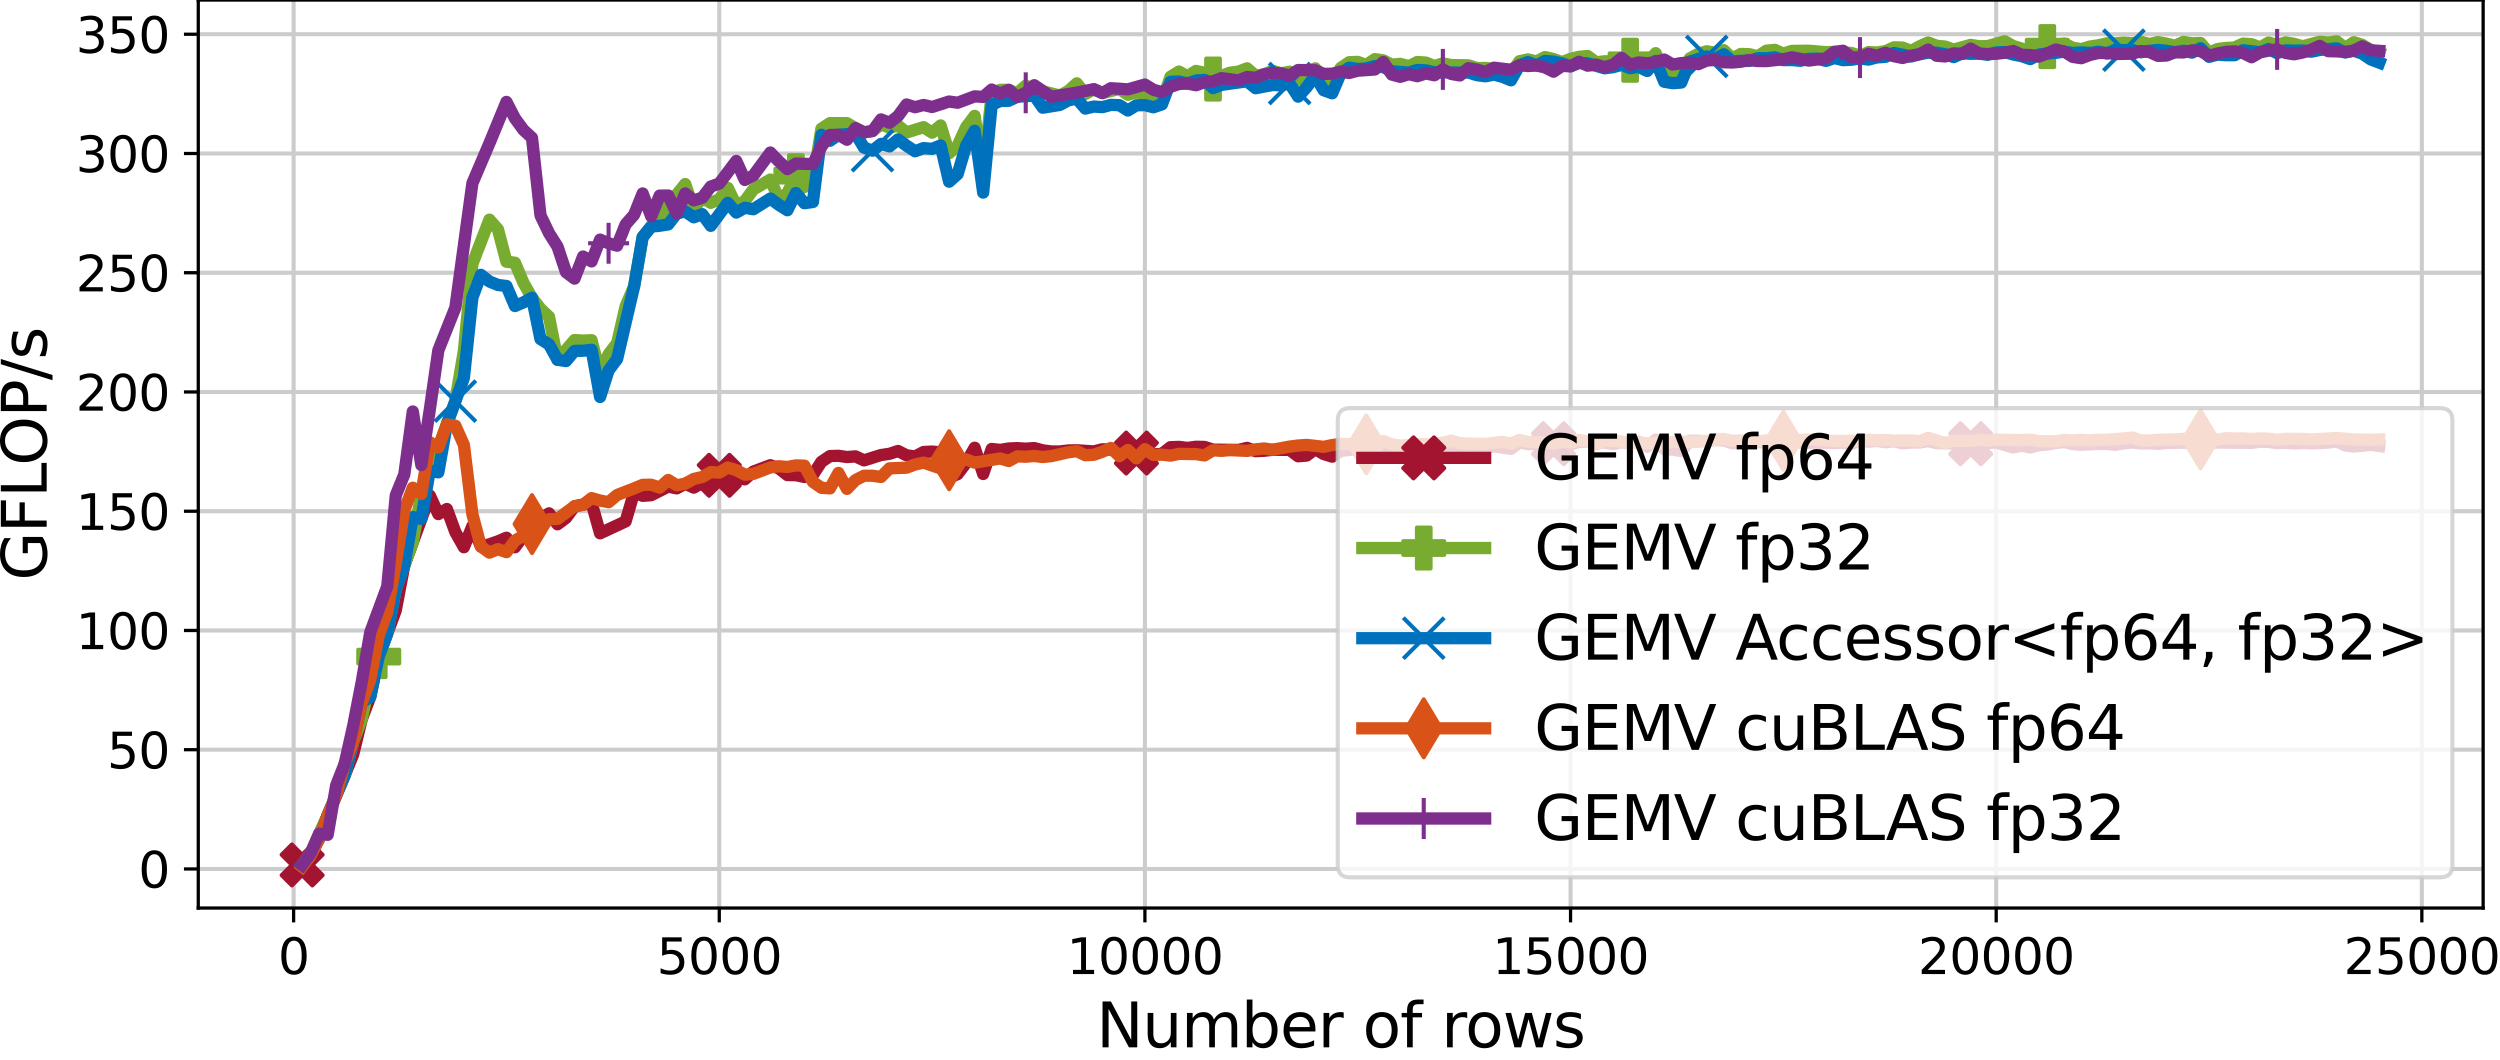 <?xml version="1.0" encoding="utf-8" standalone="no"?>
<!DOCTYPE svg PUBLIC "-//W3C//DTD SVG 1.1//EN"
  "http://www.w3.org/Graphics/SVG/1.1/DTD/svg11.dtd">
<svg height="258.891pt" version="1.1" viewBox="0 0 610.541 258.891" width="610.541pt" xmlns="http://www.w3.org/2000/svg" xmlns:xlink="http://www.w3.org/1999/xlink">
 <defs>
  <style type="text/css">*{stroke-linecap:butt;stroke-linejoin:round;}</style>
 </defs>
 <g id="figure_1">
  <g id="patch_1">
   <path d="M 0 258.891 
L 610.541 258.891 
L 610.541 0 
L 0 0 
z
" style="fill:#ffffff;"/>
  </g>
  <g id="axes_1">
   <g id="patch_2">
    <path d="M 48.422 221.76 
L 606.422 221.76 
L 606.422 -0 
L 48.422 -0 
z
" style="fill:#ffffff;"/>
   </g>
   <g id="matplotlib.axis_1">
    <g id="xtick_1">
     <g id="line2d_1">
      <path clip-path="url(#p92ceca2dff)" d="M 71.707 221.76 
L 71.707 -0 
" style="fill:none;stroke:#cccccc;stroke-linecap:square;"/>
     </g>
     <g id="line2d_2">
      <defs>
       <path d="M 0 0 
L 0 3.5 
" id="m2efde8f124" style="stroke:#000000;stroke-width:0.8;"/>
      </defs>
      <g>
       <use style="stroke:#000000;stroke-width:0.8;" x="71.707" xlink:href="#m2efde8f124" y="221.76"/>
      </g>
     </g>
     <g id="text_1">
      <!-- 0 -->
      <g transform="translate(67.889 237.878)scale(0.12 -0.12)">
       <defs>
        <path d="M 2034 4250 
Q 1547 4250 1301 3770 
Q 1056 3291 1056 2328 
Q 1056 1369 1301 889 
Q 1547 409 2034 409 
Q 2525 409 2770 889 
Q 3016 1369 3016 2328 
Q 3016 3291 2770 3770 
Q 2525 4250 2034 4250 
z
M 2034 4750 
Q 2819 4750 3233 4129 
Q 3647 3509 3647 2328 
Q 3647 1150 3233 529 
Q 2819 -91 2034 -91 
Q 1250 -91 836 529 
Q 422 1150 422 2328 
Q 422 3509 836 4129 
Q 1250 4750 2034 4750 
z
" id="DejaVuSans-30" transform="scale(0.016)"/>
       </defs>
       <use xlink:href="#DejaVuSans-30"/>
      </g>
     </g>
    </g>
    <g id="xtick_2">
     <g id="line2d_3">
      <path clip-path="url(#p92ceca2dff)" d="M 175.656 221.76 
L 175.656 -0 
" style="fill:none;stroke:#cccccc;stroke-linecap:square;"/>
     </g>
     <g id="line2d_4">
      <g>
       <use style="stroke:#000000;stroke-width:0.8;" x="175.656" xlink:href="#m2efde8f124" y="221.76"/>
      </g>
     </g>
     <g id="text_2">
      <!-- 5000 -->
      <g transform="translate(160.386 237.878)scale(0.12 -0.12)">
       <defs>
        <path d="M 691 4666 
L 3169 4666 
L 3169 4134 
L 1269 4134 
L 1269 2991 
Q 1406 3038 1543 3061 
Q 1681 3084 1819 3084 
Q 2600 3084 3056 2656 
Q 3513 2228 3513 1497 
Q 3513 744 3044 326 
Q 2575 -91 1722 -91 
Q 1428 -91 1123 -41 
Q 819 9 494 109 
L 494 744 
Q 775 591 1075 516 
Q 1375 441 1709 441 
Q 2250 441 2565 725 
Q 2881 1009 2881 1497 
Q 2881 1984 2565 2268 
Q 2250 2553 1709 2553 
Q 1456 2553 1204 2497 
Q 953 2441 691 2322 
L 691 4666 
z
" id="DejaVuSans-35" transform="scale(0.016)"/>
       </defs>
       <use xlink:href="#DejaVuSans-35"/>
       <use x="63.623" xlink:href="#DejaVuSans-30"/>
       <use x="127.246" xlink:href="#DejaVuSans-30"/>
       <use x="190.869" xlink:href="#DejaVuSans-30"/>
      </g>
     </g>
    </g>
    <g id="xtick_3">
     <g id="line2d_5">
      <path clip-path="url(#p92ceca2dff)" d="M 279.605 221.76 
L 279.605 -0 
" style="fill:none;stroke:#cccccc;stroke-linecap:square;"/>
     </g>
     <g id="line2d_6">
      <g>
       <use style="stroke:#000000;stroke-width:0.8;" x="279.605" xlink:href="#m2efde8f124" y="221.76"/>
      </g>
     </g>
     <g id="text_3">
      <!-- 10000 -->
      <g transform="translate(260.518 237.878)scale(0.12 -0.12)">
       <defs>
        <path d="M 794 531 
L 1825 531 
L 1825 4091 
L 703 3866 
L 703 4441 
L 1819 4666 
L 2450 4666 
L 2450 531 
L 3481 531 
L 3481 0 
L 794 0 
L 794 531 
z
" id="DejaVuSans-31" transform="scale(0.016)"/>
       </defs>
       <use xlink:href="#DejaVuSans-31"/>
       <use x="63.623" xlink:href="#DejaVuSans-30"/>
       <use x="127.246" xlink:href="#DejaVuSans-30"/>
       <use x="190.869" xlink:href="#DejaVuSans-30"/>
       <use x="254.492" xlink:href="#DejaVuSans-30"/>
      </g>
     </g>
    </g>
    <g id="xtick_4">
     <g id="line2d_7">
      <path clip-path="url(#p92ceca2dff)" d="M 383.555 221.76 
L 383.555 -0 
" style="fill:none;stroke:#cccccc;stroke-linecap:square;"/>
     </g>
     <g id="line2d_8">
      <g>
       <use style="stroke:#000000;stroke-width:0.8;" x="383.555" xlink:href="#m2efde8f124" y="221.76"/>
      </g>
     </g>
     <g id="text_4">
      <!-- 15000 -->
      <g transform="translate(364.467 237.878)scale(0.12 -0.12)">
       <use xlink:href="#DejaVuSans-31"/>
       <use x="63.623" xlink:href="#DejaVuSans-35"/>
       <use x="127.246" xlink:href="#DejaVuSans-30"/>
       <use x="190.869" xlink:href="#DejaVuSans-30"/>
       <use x="254.492" xlink:href="#DejaVuSans-30"/>
      </g>
     </g>
    </g>
    <g id="xtick_5">
     <g id="line2d_9">
      <path clip-path="url(#p92ceca2dff)" d="M 487.504 221.76 
L 487.504 -0 
" style="fill:none;stroke:#cccccc;stroke-linecap:square;"/>
     </g>
     <g id="line2d_10">
      <g>
       <use style="stroke:#000000;stroke-width:0.8;" x="487.504" xlink:href="#m2efde8f124" y="221.76"/>
      </g>
     </g>
     <g id="text_5">
      <!-- 20000 -->
      <g transform="translate(468.417 237.878)scale(0.12 -0.12)">
       <defs>
        <path d="M 1228 531 
L 3431 531 
L 3431 0 
L 469 0 
L 469 531 
Q 828 903 1448 1529 
Q 2069 2156 2228 2338 
Q 2531 2678 2651 2914 
Q 2772 3150 2772 3378 
Q 2772 3750 2511 3984 
Q 2250 4219 1831 4219 
Q 1534 4219 1204 4116 
Q 875 4013 500 3803 
L 500 4441 
Q 881 4594 1212 4672 
Q 1544 4750 1819 4750 
Q 2544 4750 2975 4387 
Q 3406 4025 3406 3419 
Q 3406 3131 3298 2873 
Q 3191 2616 2906 2266 
Q 2828 2175 2409 1742 
Q 1991 1309 1228 531 
z
" id="DejaVuSans-32" transform="scale(0.016)"/>
       </defs>
       <use xlink:href="#DejaVuSans-32"/>
       <use x="63.623" xlink:href="#DejaVuSans-30"/>
       <use x="127.246" xlink:href="#DejaVuSans-30"/>
       <use x="190.869" xlink:href="#DejaVuSans-30"/>
       <use x="254.492" xlink:href="#DejaVuSans-30"/>
      </g>
     </g>
    </g>
    <g id="xtick_6">
     <g id="line2d_11">
      <path clip-path="url(#p92ceca2dff)" d="M 591.453 221.76 
L 591.453 -0 
" style="fill:none;stroke:#cccccc;stroke-linecap:square;"/>
     </g>
     <g id="line2d_12">
      <g>
       <use style="stroke:#000000;stroke-width:0.8;" x="591.453" xlink:href="#m2efde8f124" y="221.76"/>
      </g>
     </g>
     <g id="text_6">
      <!-- 25000 -->
      <g transform="translate(572.366 237.878)scale(0.12 -0.12)">
       <use xlink:href="#DejaVuSans-32"/>
       <use x="63.623" xlink:href="#DejaVuSans-35"/>
       <use x="127.246" xlink:href="#DejaVuSans-30"/>
       <use x="190.869" xlink:href="#DejaVuSans-30"/>
       <use x="254.492" xlink:href="#DejaVuSans-30"/>
      </g>
     </g>
    </g>
    <g id="text_7">
     <!-- Number of rows -->
     <g transform="translate(267.753 255.771)scale(0.15 -0.15)">
      <defs>
       <path d="M 628 4666 
L 1478 4666 
L 3547 763 
L 3547 4666 
L 4159 4666 
L 4159 0 
L 3309 0 
L 1241 3903 
L 1241 0 
L 628 0 
L 628 4666 
z
" id="DejaVuSans-4e" transform="scale(0.016)"/>
       <path d="M 544 1381 
L 544 3500 
L 1119 3500 
L 1119 1403 
Q 1119 906 1312 657 
Q 1506 409 1894 409 
Q 2359 409 2629 706 
Q 2900 1003 2900 1516 
L 2900 3500 
L 3475 3500 
L 3475 0 
L 2900 0 
L 2900 538 
Q 2691 219 2414 64 
Q 2138 -91 1772 -91 
Q 1169 -91 856 284 
Q 544 659 544 1381 
z
M 1991 3584 
L 1991 3584 
z
" id="DejaVuSans-75" transform="scale(0.016)"/>
       <path d="M 3328 2828 
Q 3544 3216 3844 3400 
Q 4144 3584 4550 3584 
Q 5097 3584 5394 3201 
Q 5691 2819 5691 2113 
L 5691 0 
L 5113 0 
L 5113 2094 
Q 5113 2597 4934 2840 
Q 4756 3084 4391 3084 
Q 3944 3084 3684 2787 
Q 3425 2491 3425 1978 
L 3425 0 
L 2847 0 
L 2847 2094 
Q 2847 2600 2669 2842 
Q 2491 3084 2119 3084 
Q 1678 3084 1418 2786 
Q 1159 2488 1159 1978 
L 1159 0 
L 581 0 
L 581 3500 
L 1159 3500 
L 1159 2956 
Q 1356 3278 1631 3431 
Q 1906 3584 2284 3584 
Q 2666 3584 2933 3390 
Q 3200 3197 3328 2828 
z
" id="DejaVuSans-6d" transform="scale(0.016)"/>
       <path d="M 3116 1747 
Q 3116 2381 2855 2742 
Q 2594 3103 2138 3103 
Q 1681 3103 1420 2742 
Q 1159 2381 1159 1747 
Q 1159 1113 1420 752 
Q 1681 391 2138 391 
Q 2594 391 2855 752 
Q 3116 1113 3116 1747 
z
M 1159 2969 
Q 1341 3281 1617 3432 
Q 1894 3584 2278 3584 
Q 2916 3584 3314 3078 
Q 3713 2572 3713 1747 
Q 3713 922 3314 415 
Q 2916 -91 2278 -91 
Q 1894 -91 1617 61 
Q 1341 213 1159 525 
L 1159 0 
L 581 0 
L 581 4863 
L 1159 4863 
L 1159 2969 
z
" id="DejaVuSans-62" transform="scale(0.016)"/>
       <path d="M 3597 1894 
L 3597 1613 
L 953 1613 
Q 991 1019 1311 708 
Q 1631 397 2203 397 
Q 2534 397 2845 478 
Q 3156 559 3463 722 
L 3463 178 
Q 3153 47 2828 -22 
Q 2503 -91 2169 -91 
Q 1331 -91 842 396 
Q 353 884 353 1716 
Q 353 2575 817 3079 
Q 1281 3584 2069 3584 
Q 2775 3584 3186 3129 
Q 3597 2675 3597 1894 
z
M 3022 2063 
Q 3016 2534 2758 2815 
Q 2500 3097 2075 3097 
Q 1594 3097 1305 2825 
Q 1016 2553 972 2059 
L 3022 2063 
z
" id="DejaVuSans-65" transform="scale(0.016)"/>
       <path d="M 2631 2963 
Q 2534 3019 2420 3045 
Q 2306 3072 2169 3072 
Q 1681 3072 1420 2755 
Q 1159 2438 1159 1844 
L 1159 0 
L 581 0 
L 581 3500 
L 1159 3500 
L 1159 2956 
Q 1341 3275 1631 3429 
Q 1922 3584 2338 3584 
Q 2397 3584 2469 3576 
Q 2541 3569 2628 3553 
L 2631 2963 
z
" id="DejaVuSans-72" transform="scale(0.016)"/>
       <path id="DejaVuSans-20" transform="scale(0.016)"/>
       <path d="M 1959 3097 
Q 1497 3097 1228 2736 
Q 959 2375 959 1747 
Q 959 1119 1226 758 
Q 1494 397 1959 397 
Q 2419 397 2687 759 
Q 2956 1122 2956 1747 
Q 2956 2369 2687 2733 
Q 2419 3097 1959 3097 
z
M 1959 3584 
Q 2709 3584 3137 3096 
Q 3566 2609 3566 1747 
Q 3566 888 3137 398 
Q 2709 -91 1959 -91 
Q 1206 -91 779 398 
Q 353 888 353 1747 
Q 353 2609 779 3096 
Q 1206 3584 1959 3584 
z
" id="DejaVuSans-6f" transform="scale(0.016)"/>
       <path d="M 2375 4863 
L 2375 4384 
L 1825 4384 
Q 1516 4384 1395 4259 
Q 1275 4134 1275 3809 
L 1275 3500 
L 2222 3500 
L 2222 3053 
L 1275 3053 
L 1275 0 
L 697 0 
L 697 3053 
L 147 3053 
L 147 3500 
L 697 3500 
L 697 3744 
Q 697 4328 969 4595 
Q 1241 4863 1831 4863 
L 2375 4863 
z
" id="DejaVuSans-66" transform="scale(0.016)"/>
       <path d="M 269 3500 
L 844 3500 
L 1563 769 
L 2278 3500 
L 2956 3500 
L 3675 769 
L 4391 3500 
L 4966 3500 
L 4050 0 
L 3372 0 
L 2619 2869 
L 1863 0 
L 1184 0 
L 269 3500 
z
" id="DejaVuSans-77" transform="scale(0.016)"/>
       <path d="M 2834 3397 
L 2834 2853 
Q 2591 2978 2328 3040 
Q 2066 3103 1784 3103 
Q 1356 3103 1142 2972 
Q 928 2841 928 2578 
Q 928 2378 1081 2264 
Q 1234 2150 1697 2047 
L 1894 2003 
Q 2506 1872 2764 1633 
Q 3022 1394 3022 966 
Q 3022 478 2636 193 
Q 2250 -91 1575 -91 
Q 1294 -91 989 -36 
Q 684 19 347 128 
L 347 722 
Q 666 556 975 473 
Q 1284 391 1588 391 
Q 1994 391 2212 530 
Q 2431 669 2431 922 
Q 2431 1156 2273 1281 
Q 2116 1406 1581 1522 
L 1381 1569 
Q 847 1681 609 1914 
Q 372 2147 372 2553 
Q 372 3047 722 3315 
Q 1072 3584 1716 3584 
Q 2034 3584 2315 3537 
Q 2597 3491 2834 3397 
z
" id="DejaVuSans-73" transform="scale(0.016)"/>
      </defs>
      <use xlink:href="#DejaVuSans-4e"/>
      <use x="74.805" xlink:href="#DejaVuSans-75"/>
      <use x="138.184" xlink:href="#DejaVuSans-6d"/>
      <use x="235.596" xlink:href="#DejaVuSans-62"/>
      <use x="299.072" xlink:href="#DejaVuSans-65"/>
      <use x="360.596" xlink:href="#DejaVuSans-72"/>
      <use x="401.709" xlink:href="#DejaVuSans-20"/>
      <use x="433.496" xlink:href="#DejaVuSans-6f"/>
      <use x="494.678" xlink:href="#DejaVuSans-66"/>
      <use x="529.883" xlink:href="#DejaVuSans-20"/>
      <use x="561.67" xlink:href="#DejaVuSans-72"/>
      <use x="600.533" xlink:href="#DejaVuSans-6f"/>
      <use x="661.715" xlink:href="#DejaVuSans-77"/>
      <use x="743.502" xlink:href="#DejaVuSans-73"/>
     </g>
    </g>
   </g>
   <g id="matplotlib.axis_2">
    <g id="ytick_1">
     <g id="line2d_13">
      <path clip-path="url(#p92ceca2dff)" d="M 48.422 212.213 
L 606.422 212.213 
" style="fill:none;stroke:#cccccc;stroke-linecap:square;"/>
     </g>
     <g id="line2d_14">
      <defs>
       <path d="M 0 0 
L -3.5 0 
" id="m45fd5d1641" style="stroke:#000000;stroke-width:0.8;"/>
      </defs>
      <g>
       <use style="stroke:#000000;stroke-width:0.8;" x="48.422" xlink:href="#m45fd5d1641" y="212.213"/>
      </g>
     </g>
     <g id="text_8">
      <!-- 0 -->
      <g transform="translate(33.787 216.772)scale(0.12 -0.12)">
       <use xlink:href="#DejaVuSans-30"/>
      </g>
     </g>
    </g>
    <g id="ytick_2">
     <g id="line2d_15">
      <path clip-path="url(#p92ceca2dff)" d="M 48.422 183.091 
L 606.422 183.091 
" style="fill:none;stroke:#cccccc;stroke-linecap:square;"/>
     </g>
     <g id="line2d_16">
      <g>
       <use style="stroke:#000000;stroke-width:0.8;" x="48.422" xlink:href="#m45fd5d1641" y="183.091"/>
      </g>
     </g>
     <g id="text_9">
      <!-- 50 -->
      <g transform="translate(26.152 187.65)scale(0.12 -0.12)">
       <use xlink:href="#DejaVuSans-35"/>
       <use x="63.623" xlink:href="#DejaVuSans-30"/>
      </g>
     </g>
    </g>
    <g id="ytick_3">
     <g id="line2d_17">
      <path clip-path="url(#p92ceca2dff)" d="M 48.422 153.97 
L 606.422 153.97 
" style="fill:none;stroke:#cccccc;stroke-linecap:square;"/>
     </g>
     <g id="line2d_18">
      <g>
       <use style="stroke:#000000;stroke-width:0.8;" x="48.422" xlink:href="#m45fd5d1641" y="153.97"/>
      </g>
     </g>
     <g id="text_10">
      <!-- 100 -->
      <g transform="translate(18.517 158.529)scale(0.12 -0.12)">
       <use xlink:href="#DejaVuSans-31"/>
       <use x="63.623" xlink:href="#DejaVuSans-30"/>
       <use x="127.246" xlink:href="#DejaVuSans-30"/>
      </g>
     </g>
    </g>
    <g id="ytick_4">
     <g id="line2d_19">
      <path clip-path="url(#p92ceca2dff)" d="M 48.422 124.849 
L 606.422 124.849 
" style="fill:none;stroke:#cccccc;stroke-linecap:square;"/>
     </g>
     <g id="line2d_20">
      <g>
       <use style="stroke:#000000;stroke-width:0.8;" x="48.422" xlink:href="#m45fd5d1641" y="124.849"/>
      </g>
     </g>
     <g id="text_11">
      <!-- 150 -->
      <g transform="translate(18.517 129.408)scale(0.12 -0.12)">
       <use xlink:href="#DejaVuSans-31"/>
       <use x="63.623" xlink:href="#DejaVuSans-35"/>
       <use x="127.246" xlink:href="#DejaVuSans-30"/>
      </g>
     </g>
    </g>
    <g id="ytick_5">
     <g id="line2d_21">
      <path clip-path="url(#p92ceca2dff)" d="M 48.422 95.728 
L 606.422 95.728 
" style="fill:none;stroke:#cccccc;stroke-linecap:square;"/>
     </g>
     <g id="line2d_22">
      <g>
       <use style="stroke:#000000;stroke-width:0.8;" x="48.422" xlink:href="#m45fd5d1641" y="95.728"/>
      </g>
     </g>
     <g id="text_12">
      <!-- 200 -->
      <g transform="translate(18.517 100.287)scale(0.12 -0.12)">
       <use xlink:href="#DejaVuSans-32"/>
       <use x="63.623" xlink:href="#DejaVuSans-30"/>
       <use x="127.246" xlink:href="#DejaVuSans-30"/>
      </g>
     </g>
    </g>
    <g id="ytick_6">
     <g id="line2d_23">
      <path clip-path="url(#p92ceca2dff)" d="M 48.422 66.606 
L 606.422 66.606 
" style="fill:none;stroke:#cccccc;stroke-linecap:square;"/>
     </g>
     <g id="line2d_24">
      <g>
       <use style="stroke:#000000;stroke-width:0.8;" x="48.422" xlink:href="#m45fd5d1641" y="66.606"/>
      </g>
     </g>
     <g id="text_13">
      <!-- 250 -->
      <g transform="translate(18.517 71.165)scale(0.12 -0.12)">
       <use xlink:href="#DejaVuSans-32"/>
       <use x="63.623" xlink:href="#DejaVuSans-35"/>
       <use x="127.246" xlink:href="#DejaVuSans-30"/>
      </g>
     </g>
    </g>
    <g id="ytick_7">
     <g id="line2d_25">
      <path clip-path="url(#p92ceca2dff)" d="M 48.422 37.485 
L 606.422 37.485 
" style="fill:none;stroke:#cccccc;stroke-linecap:square;"/>
     </g>
     <g id="line2d_26">
      <g>
       <use style="stroke:#000000;stroke-width:0.8;" x="48.422" xlink:href="#m45fd5d1641" y="37.485"/>
      </g>
     </g>
     <g id="text_14">
      <!-- 300 -->
      <g transform="translate(18.517 42.044)scale(0.12 -0.12)">
       <defs>
        <path d="M 2597 2516 
Q 3050 2419 3304 2112 
Q 3559 1806 3559 1356 
Q 3559 666 3084 287 
Q 2609 -91 1734 -91 
Q 1441 -91 1130 -33 
Q 819 25 488 141 
L 488 750 
Q 750 597 1062 519 
Q 1375 441 1716 441 
Q 2309 441 2620 675 
Q 2931 909 2931 1356 
Q 2931 1769 2642 2001 
Q 2353 2234 1838 2234 
L 1294 2234 
L 1294 2753 
L 1863 2753 
Q 2328 2753 2575 2939 
Q 2822 3125 2822 3475 
Q 2822 3834 2567 4026 
Q 2313 4219 1838 4219 
Q 1578 4219 1281 4162 
Q 984 4106 628 3988 
L 628 4550 
Q 988 4650 1302 4700 
Q 1616 4750 1894 4750 
Q 2613 4750 3031 4423 
Q 3450 4097 3450 3541 
Q 3450 3153 3228 2886 
Q 3006 2619 2597 2516 
z
" id="DejaVuSans-33" transform="scale(0.016)"/>
       </defs>
       <use xlink:href="#DejaVuSans-33"/>
       <use x="63.623" xlink:href="#DejaVuSans-30"/>
       <use x="127.246" xlink:href="#DejaVuSans-30"/>
      </g>
     </g>
    </g>
    <g id="ytick_8">
     <g id="line2d_27">
      <path clip-path="url(#p92ceca2dff)" d="M 48.422 8.364 
L 606.422 8.364 
" style="fill:none;stroke:#cccccc;stroke-linecap:square;"/>
     </g>
     <g id="line2d_28">
      <g>
       <use style="stroke:#000000;stroke-width:0.8;" x="48.422" xlink:href="#m45fd5d1641" y="8.364"/>
      </g>
     </g>
     <g id="text_15">
      <!-- 350 -->
      <g transform="translate(18.517 12.923)scale(0.12 -0.12)">
       <use xlink:href="#DejaVuSans-33"/>
       <use x="63.623" xlink:href="#DejaVuSans-35"/>
       <use x="127.246" xlink:href="#DejaVuSans-30"/>
      </g>
     </g>
    </g>
    <g id="text_16">
     <!-- GFLOP/s -->
     <g transform="translate(11.398 141.772)rotate(-90)scale(0.15 -0.15)">
      <defs>
       <path d="M 3809 666 
L 3809 1919 
L 2778 1919 
L 2778 2438 
L 4434 2438 
L 4434 434 
Q 4069 175 3628 42 
Q 3188 -91 2688 -91 
Q 1594 -91 976 548 
Q 359 1188 359 2328 
Q 359 3472 976 4111 
Q 1594 4750 2688 4750 
Q 3144 4750 3555 4637 
Q 3966 4525 4313 4306 
L 4313 3634 
Q 3963 3931 3569 4081 
Q 3175 4231 2741 4231 
Q 1884 4231 1454 3753 
Q 1025 3275 1025 2328 
Q 1025 1384 1454 906 
Q 1884 428 2741 428 
Q 3075 428 3337 486 
Q 3600 544 3809 666 
z
" id="DejaVuSans-47" transform="scale(0.016)"/>
       <path d="M 628 4666 
L 3309 4666 
L 3309 4134 
L 1259 4134 
L 1259 2759 
L 3109 2759 
L 3109 2228 
L 1259 2228 
L 1259 0 
L 628 0 
L 628 4666 
z
" id="DejaVuSans-46" transform="scale(0.016)"/>
       <path d="M 628 4666 
L 1259 4666 
L 1259 531 
L 3531 531 
L 3531 0 
L 628 0 
L 628 4666 
z
" id="DejaVuSans-4c" transform="scale(0.016)"/>
       <path d="M 2522 4238 
Q 1834 4238 1429 3725 
Q 1025 3213 1025 2328 
Q 1025 1447 1429 934 
Q 1834 422 2522 422 
Q 3209 422 3611 934 
Q 4013 1447 4013 2328 
Q 4013 3213 3611 3725 
Q 3209 4238 2522 4238 
z
M 2522 4750 
Q 3503 4750 4090 4092 
Q 4678 3434 4678 2328 
Q 4678 1225 4090 567 
Q 3503 -91 2522 -91 
Q 1538 -91 948 565 
Q 359 1222 359 2328 
Q 359 3434 948 4092 
Q 1538 4750 2522 4750 
z
" id="DejaVuSans-4f" transform="scale(0.016)"/>
       <path d="M 1259 4147 
L 1259 2394 
L 2053 2394 
Q 2494 2394 2734 2622 
Q 2975 2850 2975 3272 
Q 2975 3691 2734 3919 
Q 2494 4147 2053 4147 
L 1259 4147 
z
M 628 4666 
L 2053 4666 
Q 2838 4666 3239 4311 
Q 3641 3956 3641 3272 
Q 3641 2581 3239 2228 
Q 2838 1875 2053 1875 
L 1259 1875 
L 1259 0 
L 628 0 
L 628 4666 
z
" id="DejaVuSans-50" transform="scale(0.016)"/>
       <path d="M 1625 4666 
L 2156 4666 
L 531 -594 
L 0 -594 
L 1625 4666 
z
" id="DejaVuSans-2f" transform="scale(0.016)"/>
      </defs>
      <use xlink:href="#DejaVuSans-47"/>
      <use x="77.49" xlink:href="#DejaVuSans-46"/>
      <use x="135.01" xlink:href="#DejaVuSans-4c"/>
      <use x="187.098" xlink:href="#DejaVuSans-4f"/>
      <use x="265.809" xlink:href="#DejaVuSans-50"/>
      <use x="326.111" xlink:href="#DejaVuSans-2f"/>
      <use x="359.803" xlink:href="#DejaVuSans-73"/>
     </g>
    </g>
   </g>
   <g id="patch_3">
    <path d="M 48.422 221.76 
L 48.422 0 
" style="fill:none;stroke:#000000;stroke-linecap:square;stroke-linejoin:miter;stroke-width:0.8;"/>
   </g>
   <g id="patch_4">
    <path d="M 606.422 221.76 
L 606.422 0 
" style="fill:none;stroke:#000000;stroke-linecap:square;stroke-linejoin:miter;stroke-width:0.8;"/>
   </g>
   <g id="patch_5">
    <path d="M 48.422 221.76 
L 606.422 221.76 
" style="fill:none;stroke:#000000;stroke-linecap:square;stroke-linejoin:miter;stroke-width:0.8;"/>
   </g>
   <g id="patch_6">
    <path d="M 48.422 -0 
L 606.422 -0 
" style="fill:none;stroke:#000000;stroke-linecap:square;stroke-linejoin:miter;stroke-width:0.8;"/>
   </g>
   <g id="line2d_29">
    <path clip-path="url(#p92ceca2dff)" d="M 73.786 211.236 
L 75.865 208.364 
L 77.944 204.827 
L 80.023 199.115 
L 84.181 189.348 
L 86.26 184.223 
L 88.339 175.675 
L 90.418 170.191 
L 92.497 160.351 
L 96.655 149.052 
L 98.734 138.101 
L 104.971 121.038 
L 107.05 125.546 
L 109.129 124.313 
L 111.208 129.952 
L 113.287 133.643 
L 115.366 128.483 
L 117.445 133.452 
L 119.524 132.93 
L 121.603 132.207 
L 123.682 131.324 
L 125.76 133.654 
L 127.839 130.821 
L 129.918 129.547 
L 131.997 126.707 
L 134.076 125.364 
L 136.155 128.04 
L 138.234 126.482 
L 140.313 123.647 
L 144.471 122.809 
L 146.55 130.241 
L 152.787 127.333 
L 154.866 120.221 
L 156.945 121.088 
L 159.024 120.937 
L 163.182 118.831 
L 165.261 119.266 
L 167.34 118.126 
L 169.419 119.085 
L 173.577 116.656 
L 175.656 116.078 
L 177.735 116.092 
L 181.893 117.058 
L 183.972 115.168 
L 188.13 113.614 
L 190.209 114.386 
L 192.288 116.014 
L 194.367 116.052 
L 196.446 116.483 
L 198.525 115.965 
L 200.604 112.784 
L 202.683 111.385 
L 204.762 111.313 
L 206.841 111.619 
L 208.92 111.452 
L 210.999 112.432 
L 215.157 111.126 
L 217.236 110.824 
L 219.315 110.134 
L 221.394 111.194 
L 223.473 111.474 
L 225.552 110.387 
L 227.631 110.282 
L 229.71 110.462 
L 231.789 116.644 
L 233.868 115.785 
L 235.947 113.021 
L 238.026 109.345 
L 240.105 115.75 
L 242.184 109.643 
L 244.263 109.871 
L 246.342 109.535 
L 248.421 109.441 
L 250.5 109.575 
L 252.579 109.431 
L 254.658 109.983 
L 256.737 110.249 
L 258.816 110.252 
L 260.895 110.009 
L 262.974 109.969 
L 267.132 110.239 
L 269.211 109.721 
L 271.29 109.801 
L 273.369 109.66 
L 275.448 110.648 
L 277.527 110.642 
L 279.605 110.434 
L 281.684 110.925 
L 283.763 110.855 
L 285.842 109.211 
L 287.921 109.137 
L 290 109.384 
L 292.079 109.107 
L 294.158 109.147 
L 296.237 109.805 
L 302.474 109.88 
L 304.553 109.38 
L 306.632 110.182 
L 308.711 110.089 
L 310.79 109.845 
L 314.948 109.874 
L 317.027 111.429 
L 319.106 111.255 
L 321.185 109.679 
L 323.264 110.881 
L 325.343 111.526 
L 327.422 110.112 
L 331.58 109.684 
L 333.659 109.925 
L 335.738 109.688 
L 337.817 109.218 
L 339.896 109.865 
L 341.975 109.713 
L 344.054 109.768 
L 346.133 109.598 
L 348.212 109.735 
L 350.291 109.444 
L 354.449 109.153 
L 356.528 109.444 
L 358.607 109.227 
L 360.686 109.487 
L 364.844 109.017 
L 369.002 109.626 
L 371.081 108.003 
L 373.16 108.475 
L 375.239 108.479 
L 377.318 108.298 
L 379.397 108.371 
L 381.476 108.689 
L 383.555 108.569 
L 385.634 107.943 
L 387.713 107.899 
L 389.792 108.173 
L 391.871 108.11 
L 393.95 108.435 
L 396.029 108.041 
L 398.108 108.343 
L 400.187 107.866 
L 402.266 109.117 
L 404.345 107.365 
L 406.424 109.668 
L 408.503 109.814 
L 410.582 110.156 
L 412.661 107.629 
L 414.74 107.637 
L 416.819 107.776 
L 418.898 107.491 
L 420.977 107.545 
L 423.056 108.261 
L 425.135 108.093 
L 427.214 108.117 
L 429.293 107.94 
L 431.372 108.143 
L 433.451 107.956 
L 435.529 108.265 
L 437.608 107.697 
L 439.687 108.111 
L 445.924 108.139 
L 448.003 108.213 
L 450.082 108.107 
L 452.161 108.394 
L 454.24 107.598 
L 456.319 107.875 
L 458.398 107.696 
L 460.477 108.008 
L 462.556 107.766 
L 464.635 108.272 
L 466.714 108.075 
L 468.793 108.085 
L 470.872 107.725 
L 472.951 108.24 
L 481.267 108.37 
L 487.504 108.074 
L 491.662 109.278 
L 493.741 108.807 
L 495.82 109.284 
L 497.899 108.722 
L 499.978 108.563 
L 502.057 108.18 
L 504.136 107.929 
L 506.215 108.462 
L 508.294 108.635 
L 512.452 108.41 
L 514.531 108.44 
L 516.61 108.629 
L 518.689 108.279 
L 520.768 108.051 
L 522.847 108.308 
L 524.926 108.275 
L 527.005 108.397 
L 529.084 108.199 
L 533.242 108.108 
L 535.321 108.211 
L 537.4 107.546 
L 539.479 108.211 
L 541.558 108.074 
L 549.874 108.16 
L 551.953 107.866 
L 554.032 107.929 
L 556.111 108.232 
L 558.19 108.109 
L 560.269 108.294 
L 562.348 108.165 
L 564.427 108.271 
L 568.585 108.102 
L 570.664 107.797 
L 572.743 108.804 
L 574.822 109.042 
L 578.98 108.645 
L 581.059 108.931 
L 581.059 108.931 
" style="fill:none;stroke:#a2142f;stroke-linecap:square;stroke-width:3;"/>
    <defs>
     <path d="M -2.5 5 
L 0 2.5 
L 2.5 5 
L 5 2.5 
L 2.5 0 
L 5 -2.5 
L 2.5 -5 
L 0 -2.5 
L -2.5 -5 
L -5 -2.5 
L -2.5 0 
L -5 2.5 
z
" id="m88410415ad" style="stroke:#a2142f;stroke-linejoin:miter;"/>
    </defs>
    <g clip-path="url(#p92ceca2dff)">
     <use style="fill:#a2142f;stroke:#a2142f;stroke-linejoin:miter;" x="73.786" xlink:href="#m88410415ad" y="211.236"/>
     <use style="fill:#a2142f;stroke:#a2142f;stroke-linejoin:miter;" x="175.656" xlink:href="#m88410415ad" y="116.078"/>
     <use style="fill:#a2142f;stroke:#a2142f;stroke-linejoin:miter;" x="277.527" xlink:href="#m88410415ad" y="110.642"/>
     <use style="fill:#a2142f;stroke:#a2142f;stroke-linejoin:miter;" x="379.397" xlink:href="#m88410415ad" y="108.371"/>
     <use style="fill:#a2142f;stroke:#a2142f;stroke-linejoin:miter;" x="481.267" xlink:href="#m88410415ad" y="108.37"/>
    </g>
   </g>
   <g id="line2d_30">
    <path clip-path="url(#p92ceca2dff)" d="M 73.786 211.236 
L 75.865 208.364 
L 77.944 203.596 
L 80.023 199.115 
L 84.181 189.348 
L 86.26 181.113 
L 88.339 175.675 
L 90.418 165.988 
L 94.576 154.705 
L 96.655 143.789 
L 100.813 132.414 
L 102.892 120.62 
L 111.208 97.962 
L 113.287 85.629 
L 115.366 64.455 
L 119.524 53.647 
L 121.603 56.011 
L 123.682 63.917 
L 125.76 64.161 
L 127.839 69.076 
L 129.918 72.714 
L 131.997 75.403 
L 134.076 77.368 
L 136.155 87.867 
L 140.313 83.055 
L 142.392 83.177 
L 144.471 83.075 
L 146.55 91.271 
L 148.629 86.522 
L 150.708 83.782 
L 152.787 74.789 
L 154.866 69.912 
L 156.945 57.889 
L 167.34 44.947 
L 169.419 51.03 
L 171.498 48.303 
L 173.577 49.538 
L 175.656 48.674 
L 177.735 45.892 
L 179.814 50.228 
L 181.893 49.091 
L 183.972 46.266 
L 188.13 43.851 
L 190.209 48.591 
L 192.288 47.183 
L 194.367 42.904 
L 196.446 45.659 
L 198.525 44.161 
L 200.604 31.434 
L 202.683 30.072 
L 206.841 30.078 
L 208.92 31.285 
L 210.999 32.327 
L 213.078 31.995 
L 215.157 30.393 
L 217.236 31.161 
L 219.315 30.668 
L 221.394 32.35 
L 225.552 31.057 
L 227.631 32.402 
L 229.71 30.636 
L 231.789 37.416 
L 233.868 35.593 
L 235.947 31.036 
L 238.026 28.297 
L 240.105 43.294 
L 242.184 22.815 
L 244.263 21.936 
L 246.342 21.942 
L 248.421 22.773 
L 250.5 20.934 
L 254.658 22.295 
L 258.816 23.335 
L 260.895 22.23 
L 262.974 20.353 
L 265.053 22.947 
L 267.132 21.785 
L 269.211 22.736 
L 273.369 21.705 
L 275.448 23.141 
L 277.527 22.544 
L 281.684 23.778 
L 283.763 24.894 
L 285.842 18.755 
L 287.921 17.477 
L 290 18.616 
L 292.079 17.318 
L 294.158 17.773 
L 296.237 19.305 
L 300.395 17.748 
L 302.474 17.497 
L 304.553 16.689 
L 306.632 18.49 
L 308.711 18.151 
L 310.79 17.29 
L 312.869 17.913 
L 314.948 17.514 
L 317.027 19.472 
L 319.106 17.613 
L 321.185 16.69 
L 323.264 18.953 
L 325.343 20.635 
L 327.422 16.597 
L 329.501 15.195 
L 331.58 15.112 
L 333.659 15.865 
L 335.738 14.456 
L 337.817 14.734 
L 339.896 15.798 
L 341.975 15.597 
L 344.054 16.169 
L 346.133 15.144 
L 348.212 15.279 
L 350.291 16.144 
L 352.37 15.472 
L 354.449 15.9 
L 358.607 15.943 
L 360.686 16.631 
L 362.765 16.592 
L 366.923 17.124 
L 369.002 18.001 
L 371.081 14.946 
L 373.16 14.511 
L 375.239 15.034 
L 377.318 13.936 
L 379.397 14.42 
L 381.476 15.178 
L 383.555 14.377 
L 385.634 13.876 
L 387.713 13.669 
L 389.792 15.215 
L 391.871 14.966 
L 393.95 14.991 
L 396.029 14.436 
L 400.187 14.968 
L 402.266 15.47 
L 404.345 12.988 
L 406.424 17.931 
L 408.503 18.069 
L 410.582 18.436 
L 412.661 14.275 
L 414.74 13.142 
L 416.819 12.519 
L 418.898 12.899 
L 420.977 12.263 
L 423.056 14.312 
L 425.135 13.175 
L 427.214 13.236 
L 429.293 13.751 
L 431.372 12.379 
L 433.451 12.176 
L 435.529 13.107 
L 437.608 12.424 
L 441.766 12.389 
L 445.924 12.739 
L 448.003 12.676 
L 452.161 12.936 
L 454.24 13.66 
L 456.319 12.73 
L 458.398 12.816 
L 460.477 12.487 
L 462.556 11.554 
L 464.635 11.616 
L 466.714 12.446 
L 468.793 11.315 
L 470.872 10.378 
L 472.951 11.173 
L 475.03 11.371 
L 477.109 12.111 
L 481.267 10.964 
L 483.346 11.297 
L 485.425 11.254 
L 489.583 10.08 
L 491.662 11.245 
L 493.741 11.853 
L 495.82 13.108 
L 497.899 11.825 
L 502.057 10.933 
L 504.136 10.648 
L 506.215 11.662 
L 508.294 12.001 
L 510.373 11.372 
L 512.452 11.059 
L 514.531 10.585 
L 516.61 10.578 
L 518.689 10.407 
L 520.768 10.538 
L 522.847 10.201 
L 524.926 10.766 
L 527.005 10.268 
L 529.084 10.658 
L 531.163 11.176 
L 533.242 10.229 
L 535.321 10.585 
L 537.4 10.498 
L 539.479 12.918 
L 541.558 11.974 
L 543.637 11.718 
L 545.716 11.595 
L 547.795 10.652 
L 549.874 10.793 
L 551.953 11.589 
L 554.032 10.382 
L 556.111 11.026 
L 558.19 10.347 
L 560.269 10.708 
L 562.348 11.309 
L 566.506 10.196 
L 568.585 10.393 
L 570.664 10.081 
L 572.743 11.733 
L 574.822 10.311 
L 576.901 10.956 
L 578.98 12.173 
L 581.059 12.885 
L 581.059 12.885 
" style="fill:none;stroke:#77ac30;stroke-linecap:square;stroke-width:3;"/>
    <defs>
     <path d="M -1.667 5 
L 1.667 5 
L 1.667 1.667 
L 5 1.667 
L 5 -1.667 
L 1.667 -1.667 
L 1.667 -5 
L -1.667 -5 
L -1.667 -1.667 
L -5 -1.667 
L -5 1.667 
L -1.667 1.667 
z
" id="maaad4e31af" style="stroke:#77ac30;stroke-linejoin:miter;"/>
    </defs>
    <g clip-path="url(#p92ceca2dff)">
     <use style="fill:#77ac30;stroke:#77ac30;stroke-linejoin:miter;" x="92.497" xlink:href="#maaad4e31af" y="160.351"/>
     <use style="fill:#77ac30;stroke:#77ac30;stroke-linejoin:miter;" x="194.367" xlink:href="#maaad4e31af" y="42.904"/>
     <use style="fill:#77ac30;stroke:#77ac30;stroke-linejoin:miter;" x="296.237" xlink:href="#maaad4e31af" y="19.305"/>
     <use style="fill:#77ac30;stroke:#77ac30;stroke-linejoin:miter;" x="398.108" xlink:href="#maaad4e31af" y="14.714"/>
     <use style="fill:#77ac30;stroke:#77ac30;stroke-linejoin:miter;" x="499.978" xlink:href="#maaad4e31af" y="11.38"/>
    </g>
   </g>
   <g id="line2d_31">
    <path clip-path="url(#p92ceca2dff)" d="M 73.786 211.236 
L 75.865 208.914 
L 77.944 204.827 
L 80.023 199.115 
L 84.181 189.348 
L 86.26 181.113 
L 88.339 171.615 
L 90.418 170.191 
L 92.497 160.351 
L 94.576 154.705 
L 96.655 143.789 
L 98.734 138.101 
L 100.813 126.275 
L 102.892 126.726 
L 104.971 114.96 
L 107.05 115.35 
L 109.129 103.63 
L 113.287 92.291 
L 115.366 72.664 
L 117.445 67.127 
L 119.524 68.749 
L 121.603 69.594 
L 123.682 69.848 
L 125.76 74.736 
L 127.839 73.847 
L 129.918 72.714 
L 131.997 82.798 
L 134.076 84.11 
L 136.155 87.867 
L 138.234 88.176 
L 140.313 85.691 
L 142.392 85.658 
L 144.471 85.422 
L 146.55 96.94 
L 148.629 90.45 
L 150.708 87.673 
L 154.866 69.912 
L 156.945 57.889 
L 159.024 55.332 
L 161.103 55.138 
L 163.182 54.799 
L 165.261 52.138 
L 167.34 51.638 
L 169.419 53.07 
L 171.498 52.301 
L 173.577 55.148 
L 177.735 49.548 
L 179.814 51.915 
L 181.893 50.739 
L 183.972 51.099 
L 188.13 48.485 
L 190.209 50.027 
L 192.288 51.343 
L 194.367 47.137 
L 196.446 49.624 
L 198.525 49.332 
L 200.604 32.915 
L 202.683 34.375 
L 204.762 32.921 
L 208.92 32.596 
L 210.999 36.049 
L 213.078 36.801 
L 215.157 35.146 
L 217.236 35.745 
L 219.315 34.051 
L 221.394 35.581 
L 223.473 36.938 
L 225.552 36.175 
L 227.631 36.354 
L 229.71 35.517 
L 231.789 44.373 
L 233.868 42.519 
L 235.947 35.543 
L 238.026 31.939 
L 240.105 47.031 
L 242.184 25.586 
L 244.263 24.667 
L 246.342 24.61 
L 248.421 23.642 
L 252.579 23.329 
L 254.658 26.302 
L 258.816 25.629 
L 260.895 24.501 
L 262.974 24.1 
L 265.053 26.518 
L 267.132 26.017 
L 269.211 26.169 
L 271.29 25.613 
L 273.369 25.688 
L 275.448 26.986 
L 277.527 25.716 
L 279.605 25.673 
L 281.684 26.194 
L 283.763 25.485 
L 285.842 19.987 
L 287.921 19.911 
L 290 20.392 
L 292.079 19.666 
L 294.158 19.499 
L 296.237 21.522 
L 298.316 20.726 
L 304.553 19.851 
L 306.632 21.541 
L 310.79 20.762 
L 312.869 20.827 
L 314.948 20.391 
L 317.027 23.602 
L 319.106 21.302 
L 321.185 18.539 
L 323.264 22.042 
L 325.343 22.778 
L 327.422 17.922 
L 329.501 16.517 
L 331.58 16.845 
L 333.659 16.715 
L 335.738 16.146 
L 337.817 16.394 
L 339.896 17.415 
L 344.054 17.731 
L 346.133 17.083 
L 348.212 17.187 
L 350.291 17.637 
L 356.528 17.72 
L 358.607 17.705 
L 360.686 18.356 
L 362.765 18.63 
L 364.844 18.212 
L 366.923 18.769 
L 369.002 19.608 
L 371.081 15.93 
L 373.16 15.162 
L 375.239 15.991 
L 377.318 14.891 
L 379.397 15.046 
L 381.476 15.485 
L 383.555 16.195 
L 385.634 15.381 
L 387.713 15.453 
L 391.871 16.681 
L 393.95 16.404 
L 396.029 15.839 
L 398.108 16.642 
L 400.187 16.329 
L 402.266 17.336 
L 404.345 14.877 
L 406.424 19.958 
L 408.503 20.314 
L 410.582 20.16 
L 412.661 15.041 
L 416.819 13.783 
L 418.898 14.39 
L 420.977 13.254 
L 423.056 15.032 
L 425.135 14.848 
L 427.214 14.888 
L 429.293 14.218 
L 431.372 14.238 
L 433.451 14.017 
L 435.529 14.688 
L 437.608 14.664 
L 439.687 14.847 
L 441.766 14.363 
L 443.845 14.307 
L 445.924 14.875 
L 448.003 14.161 
L 450.082 14.695 
L 452.161 14.59 
L 454.24 14.273 
L 456.319 14.553 
L 458.398 14.02 
L 460.477 13.881 
L 462.556 12.946 
L 466.714 13.797 
L 468.793 13.241 
L 470.872 12.873 
L 472.951 12.875 
L 475.03 13.238 
L 477.109 13.945 
L 479.188 13.002 
L 481.267 13.142 
L 483.346 13.091 
L 485.425 13.383 
L 487.504 12.788 
L 489.583 12.712 
L 491.662 13.312 
L 493.741 13.719 
L 495.82 14.438 
L 497.899 13.325 
L 499.978 13.038 
L 502.057 12.908 
L 504.136 12.61 
L 506.215 12.949 
L 508.294 12.797 
L 510.373 12.952 
L 512.452 12.629 
L 514.531 13.074 
L 516.61 12.126 
L 518.689 12.249 
L 520.768 12.209 
L 522.847 12.758 
L 524.926 12.404 
L 527.005 12.193 
L 529.084 12.413 
L 531.163 12.763 
L 533.242 12.389 
L 535.321 12.858 
L 537.4 11.773 
L 539.479 13.879 
L 541.558 13.345 
L 543.637 13.486 
L 545.716 13.482 
L 547.795 12.273 
L 551.953 12.776 
L 554.032 11.966 
L 556.111 12.973 
L 558.19 12.291 
L 560.269 12.374 
L 562.348 12.323 
L 564.427 12.64 
L 566.506 12.202 
L 570.664 11.812 
L 572.743 12.822 
L 574.822 12.37 
L 576.901 13.104 
L 578.98 14.509 
L 581.059 15.299 
L 581.059 15.299 
" style="fill:none;stroke:#0072bd;stroke-linecap:square;stroke-width:3;"/>
    <defs>
     <path d="M -5 5 
L 5 -5 
M -5 -5 
L 5 5 
" id="md8101b9ede" style="stroke:#0072bd;"/>
    </defs>
    <g clip-path="url(#p92ceca2dff)">
     <use style="fill:#0072bd;stroke:#0072bd;" x="111.208" xlink:href="#md8101b9ede" y="97.962"/>
     <use style="fill:#0072bd;stroke:#0072bd;" x="213.078" xlink:href="#md8101b9ede" y="36.801"/>
     <use style="fill:#0072bd;stroke:#0072bd;" x="314.948" xlink:href="#md8101b9ede" y="20.391"/>
     <use style="fill:#0072bd;stroke:#0072bd;" x="416.819" xlink:href="#md8101b9ede" y="13.783"/>
     <use style="fill:#0072bd;stroke:#0072bd;" x="518.689" xlink:href="#md8101b9ede" y="12.249"/>
    </g>
   </g>
   <g id="line2d_32">
    <path clip-path="url(#p92ceca2dff)" d="M 73.786 211.68 
L 75.865 208.914 
L 77.944 204.827 
L 80.023 199.115 
L 82.102 194.332 
L 84.181 186.49 
L 86.26 181.113 
L 88.339 171.615 
L 90.418 165.988 
L 92.497 155.165 
L 94.576 149.477 
L 96.655 137.569 
L 98.734 124.627 
L 100.813 119.114 
L 102.892 120.62 
L 104.971 108.013 
L 107.05 109.296 
L 109.129 103.63 
L 111.208 103.975 
L 113.287 108.644 
L 115.366 125.596 
L 117.445 133.452 
L 119.524 134.963 
L 121.603 134.112 
L 123.682 134.841 
L 125.76 132.018 
L 127.839 130.821 
L 129.918 127.987 
L 131.997 128.207 
L 134.076 126.811 
L 136.155 126.725 
L 140.313 123.647 
L 142.392 123.282 
L 144.471 121.648 
L 146.55 122.244 
L 148.629 122.64 
L 150.708 120.884 
L 154.866 119.282 
L 156.945 118.408 
L 159.024 118.378 
L 161.103 119.08 
L 163.182 117.221 
L 165.261 118.511 
L 167.34 118.126 
L 169.419 116.968 
L 171.498 116.499 
L 173.577 115.3 
L 175.656 115.424 
L 177.735 114.183 
L 179.814 114.817 
L 181.893 115.912 
L 183.972 115.732 
L 188.13 114.156 
L 190.209 113.866 
L 192.288 114.041 
L 194.367 113.66 
L 196.446 113.722 
L 198.525 117.684 
L 200.604 119.131 
L 202.683 119.269 
L 204.762 115.499 
L 206.841 119.387 
L 208.92 117.243 
L 210.999 116.184 
L 213.078 116.184 
L 215.157 116.484 
L 217.236 114.381 
L 221.394 114.214 
L 223.473 113.442 
L 225.552 112.981 
L 229.71 114.399 
L 231.789 112.403 
L 233.868 112.45 
L 235.947 112.183 
L 238.026 112.989 
L 244.263 111.964 
L 246.342 112.592 
L 248.421 111.457 
L 250.5 111.54 
L 252.579 111.357 
L 254.658 111.617 
L 256.737 111.39 
L 260.895 110.451 
L 262.974 110.186 
L 265.053 111.167 
L 267.132 111.06 
L 269.211 110.331 
L 271.29 109.4 
L 273.369 111.398 
L 275.448 109.887 
L 277.527 111.92 
L 279.605 109.7 
L 281.684 111.101 
L 283.763 111.029 
L 285.842 111.278 
L 287.921 110.835 
L 292.079 110.904 
L 294.158 111.225 
L 296.237 109.963 
L 298.316 110.106 
L 300.395 109.924 
L 304.553 110.115 
L 306.632 109.75 
L 308.711 109.522 
L 310.79 109.845 
L 314.948 109.061 
L 317.027 108.797 
L 319.106 108.659 
L 323.264 109.125 
L 325.343 108.695 
L 327.422 108.388 
L 329.501 108.445 
L 331.58 108.729 
L 333.659 108.516 
L 335.738 108.764 
L 337.817 107.717 
L 339.896 108.52 
L 341.975 108.831 
L 344.054 108.682 
L 346.133 108.416 
L 348.212 108.467 
L 350.291 108.4 
L 352.37 108.114 
L 354.449 107.616 
L 356.528 108.243 
L 358.607 108.338 
L 362.765 108.392 
L 366.923 107.929 
L 369.002 108.344 
L 371.081 107.447 
L 373.16 107.932 
L 377.318 108.033 
L 379.397 108.371 
L 381.476 107.833 
L 383.555 108.063 
L 385.634 107.437 
L 387.713 107.816 
L 389.792 108.578 
L 391.871 107.626 
L 396.029 107.806 
L 398.108 108.266 
L 400.187 108.019 
L 402.266 108.297 
L 404.345 108.189 
L 406.424 108.368 
L 408.503 107.882 
L 414.74 107.918 
L 418.898 107.352 
L 420.977 107.203 
L 423.056 107.659 
L 425.135 107.563 
L 427.214 107.593 
L 429.293 107.811 
L 433.451 107.257 
L 435.529 107.641 
L 437.608 107.635 
L 441.766 107.299 
L 448.003 107.688 
L 450.082 107.702 
L 452.161 107.595 
L 454.24 107.768 
L 456.319 107.369 
L 458.398 107.529 
L 460.477 107.459 
L 462.556 107.603 
L 466.714 107.544 
L 468.793 107.77 
L 470.872 106.939 
L 475.03 108.181 
L 477.109 107.665 
L 481.267 107.682 
L 483.346 107.363 
L 485.425 107.628 
L 487.504 107.354 
L 493.741 107.467 
L 495.82 107.369 
L 497.899 107.727 
L 502.057 107.778 
L 504.136 107.44 
L 506.215 107.545 
L 508.294 107.423 
L 510.373 107.56 
L 512.452 107.388 
L 514.531 107.386 
L 518.689 107.074 
L 520.768 106.852 
L 522.847 107.577 
L 524.926 107.551 
L 527.005 107.4 
L 531.163 107.291 
L 533.242 107.172 
L 541.558 107.36 
L 543.637 107 
L 545.716 107.09 
L 547.795 107.063 
L 549.874 107.216 
L 551.953 107.071 
L 554.032 107.142 
L 556.111 107.385 
L 558.19 107.161 
L 562.348 107.199 
L 564.427 107.316 
L 568.585 107.091 
L 570.664 106.959 
L 574.822 107.32 
L 578.98 107.395 
L 581.059 107.313 
L 581.059 107.313 
" style="fill:none;stroke:#d95319;stroke-linecap:square;stroke-width:3;"/>
    <defs>
     <path d="M -0 7.071 
L 4.243 0 
L -0 -7.071 
L -4.243 -0 
z
" id="m2987d67f1d" style="stroke:#d95319;stroke-linejoin:miter;"/>
    </defs>
    <g clip-path="url(#p92ceca2dff)">
     <use style="fill:#d95319;stroke:#d95319;stroke-linejoin:miter;" x="129.918" xlink:href="#m2987d67f1d" y="127.987"/>
     <use style="fill:#d95319;stroke:#d95319;stroke-linejoin:miter;" x="231.789" xlink:href="#m2987d67f1d" y="112.403"/>
     <use style="fill:#d95319;stroke:#d95319;stroke-linejoin:miter;" x="333.659" xlink:href="#m2987d67f1d" y="108.516"/>
     <use style="fill:#d95319;stroke:#d95319;stroke-linejoin:miter;" x="435.529" xlink:href="#m2987d67f1d" y="107.641"/>
     <use style="fill:#d95319;stroke:#d95319;stroke-linejoin:miter;" x="537.4" xlink:href="#m2987d67f1d" y="107.315"/>
    </g>
   </g>
   <g id="line2d_33">
    <path clip-path="url(#p92ceca2dff)" d="M 73.786 211.236 
L 75.865 208.364 
L 77.944 203.596 
L 80.023 203.877 
L 82.102 191.777 
L 84.181 186.49 
L 86.26 177.226 
L 88.339 166.54 
L 90.418 154.432 
L 94.576 143.203 
L 96.655 120.981 
L 98.734 115.868 
L 100.813 100.494 
L 102.892 113.574 
L 104.971 99.998 
L 107.05 85.547 
L 111.208 75.111 
L 115.366 44.754 
L 119.524 34.993 
L 123.682 24.891 
L 125.76 28.91 
L 127.839 31.736 
L 129.918 33.654 
L 131.997 52.601 
L 134.076 56.937 
L 136.155 60.235 
L 138.234 66.47 
L 140.313 68.036 
L 142.392 62.648 
L 144.471 63.841 
L 146.55 58.516 
L 148.629 59.412 
L 150.708 59.998 
L 152.787 54.8 
L 154.866 52.437 
L 156.945 47.246 
L 159.024 52.842 
L 161.103 47.776 
L 163.182 47.75 
L 165.261 52.138 
L 167.34 47.238 
L 169.419 48.937 
L 171.498 48.303 
L 173.577 45.571 
L 175.656 44.826 
L 179.814 39.308 
L 181.893 43.94 
L 183.972 42.879 
L 188.13 37.249 
L 190.209 39.416 
L 192.288 41.289 
L 194.367 39.96 
L 198.525 40.062 
L 200.604 35.807 
L 202.683 32.963 
L 204.762 32.921 
L 206.841 34.125 
L 208.92 31.285 
L 210.999 32.327 
L 213.078 31.995 
L 215.157 29.165 
L 217.236 29.978 
L 219.315 28.341 
L 221.394 25.519 
L 223.473 26.185 
L 225.552 25.634 
L 227.631 26.129 
L 231.789 24.792 
L 233.868 25.091 
L 238.026 23.533 
L 240.105 23.672 
L 242.184 21.872 
L 244.263 22.855 
L 246.342 21.942 
L 248.421 23.642 
L 250.5 22.658 
L 252.579 20.811 
L 256.737 23.644 
L 262.974 22.619 
L 267.132 21.785 
L 269.211 22.736 
L 271.29 21.541 
L 275.448 21.823 
L 279.605 20.649 
L 281.684 21.924 
L 283.763 22.492 
L 285.842 21.204 
L 287.921 20.511 
L 290 20.392 
L 292.079 20.819 
L 294.158 20.067 
L 296.237 19.864 
L 298.316 19.085 
L 302.474 19.637 
L 304.553 18.808 
L 306.632 19.005 
L 308.711 18.151 
L 310.79 17.794 
L 312.869 17.913 
L 314.948 18.483 
L 317.027 17.099 
L 321.185 17.156 
L 323.264 18.052 
L 325.343 17.999 
L 327.422 17.482 
L 329.501 17.822 
L 331.58 17.273 
L 335.738 16.98 
L 337.817 15.152 
L 339.896 18.213 
L 341.975 18.762 
L 344.054 18.118 
L 346.133 18.608 
L 348.212 17.94 
L 350.291 18.376 
L 352.37 16.954 
L 354.449 18.073 
L 356.528 18.426 
L 358.607 16.651 
L 360.686 16.979 
L 362.765 17.616 
L 364.844 16.534 
L 369.002 17.023 
L 371.081 15.93 
L 373.16 16.131 
L 375.239 15.991 
L 377.318 16.462 
L 379.397 17.51 
L 381.476 16.096 
L 383.555 16.195 
L 385.634 15.082 
L 387.713 16.04 
L 389.792 15.796 
L 391.871 16.397 
L 393.95 15.841 
L 396.029 14.153 
L 398.108 15.821 
L 400.187 15.242 
L 402.266 15.47 
L 404.345 15.144 
L 406.424 14.546 
L 408.503 15.77 
L 410.582 15.409 
L 412.661 15.294 
L 414.74 15.668 
L 416.819 14.782 
L 418.898 14.636 
L 420.977 15.207 
L 423.056 15.271 
L 425.135 15.085 
L 427.214 14.654 
L 429.293 14.914 
L 431.372 14.926 
L 435.529 14.463 
L 437.608 13.997 
L 441.766 14.797 
L 445.924 14.239 
L 448.003 12.676 
L 450.082 12.391 
L 452.161 13.973 
L 454.24 14.069 
L 456.319 13.138 
L 458.398 13.62 
L 460.477 12.887 
L 462.556 13.733 
L 464.635 14.158 
L 466.714 13.605 
L 468.793 13.241 
L 470.872 12.112 
L 472.951 13.622 
L 475.03 13.791 
L 477.109 13.032 
L 479.188 13.184 
L 481.267 11.878 
L 483.346 13.091 
L 485.425 13.207 
L 487.504 13.137 
L 489.583 12.885 
L 491.662 12.456 
L 493.741 13.382 
L 495.82 13.442 
L 497.899 13.821 
L 499.978 13.038 
L 502.057 12.09 
L 504.136 12.61 
L 506.215 13.903 
L 508.294 14.213 
L 510.373 13.421 
L 512.452 12.941 
L 514.531 12.92 
L 516.61 13.196 
L 520.768 13.11 
L 522.847 12.461 
L 524.926 12.699 
L 527.005 13.648 
L 529.084 13.566 
L 531.163 12.763 
L 533.242 12.815 
L 535.321 12.295 
L 537.4 12.474 
L 539.479 13.605 
L 541.558 13.072 
L 543.637 12.674 
L 545.716 12.543 
L 547.795 12.941 
L 549.874 13.978 
L 551.953 12.776 
L 554.032 12.358 
L 556.111 12.069 
L 558.19 12.93 
L 560.269 13.26 
L 562.348 12.826 
L 564.427 12.14 
L 566.506 11.204 
L 568.585 12.501 
L 570.664 12.545 
L 572.743 12.701 
L 574.822 12.37 
L 576.901 11.317 
L 578.98 12.291 
L 581.059 12.418 
L 581.059 12.418 
" style="fill:none;stroke:#7e2f8e;stroke-linecap:square;stroke-width:3;"/>
    <defs>
     <path d="M -5 0 
L 5 0 
M 0 5 
L 0 -5 
" id="m2166dbb825" style="stroke:#7e2f8e;"/>
    </defs>
    <g clip-path="url(#p92ceca2dff)">
     <use style="fill:#7e2f8e;stroke:#7e2f8e;" x="148.629" xlink:href="#m2166dbb825" y="59.412"/>
     <use style="fill:#7e2f8e;stroke:#7e2f8e;" x="250.5" xlink:href="#m2166dbb825" y="22.658"/>
     <use style="fill:#7e2f8e;stroke:#7e2f8e;" x="352.37" xlink:href="#m2166dbb825" y="16.954"/>
     <use style="fill:#7e2f8e;stroke:#7e2f8e;" x="454.24" xlink:href="#m2166dbb825" y="14.069"/>
     <use style="fill:#7e2f8e;stroke:#7e2f8e;" x="556.111" xlink:href="#m2166dbb825" y="12.069"/>
    </g>
   </g>
   <g id="legend_1">
    <g id="patch_7">
     <path d="M 329.7 214.26 
L 595.922 214.26 
Q 598.922 214.26 598.922 211.26 
L 598.922 102.674 
Q 598.922 99.674 595.922 99.674 
L 329.7 99.674 
Q 326.7 99.674 326.7 102.674 
L 326.7 211.26 
Q 326.7 214.26 329.7 214.26 
z
" style="fill:#ffffff;opacity:0.8;stroke:#cccccc;stroke-linejoin:miter;"/>
    </g>
    <g id="line2d_34">
     <path d="M 332.7 111.822 
L 362.7 111.822 
" style="fill:none;stroke:#a2142f;stroke-linecap:square;stroke-width:3;"/>
    </g>
    <g id="line2d_35">
     <g>
      <use style="fill:#a2142f;stroke:#a2142f;stroke-linejoin:miter;" x="347.7" xlink:href="#m88410415ad" y="111.822"/>
     </g>
    </g>
    <g id="text_17">
     <!-- GEMV fp64 -->
     <g transform="translate(374.7 117.072)scale(0.15 -0.15)">
      <defs>
       <path d="M 628 4666 
L 3578 4666 
L 3578 4134 
L 1259 4134 
L 1259 2753 
L 3481 2753 
L 3481 2222 
L 1259 2222 
L 1259 531 
L 3634 531 
L 3634 0 
L 628 0 
L 628 4666 
z
" id="DejaVuSans-45" transform="scale(0.016)"/>
       <path d="M 628 4666 
L 1569 4666 
L 2759 1491 
L 3956 4666 
L 4897 4666 
L 4897 0 
L 4281 0 
L 4281 4097 
L 3078 897 
L 2444 897 
L 1241 4097 
L 1241 0 
L 628 0 
L 628 4666 
z
" id="DejaVuSans-4d" transform="scale(0.016)"/>
       <path d="M 1831 0 
L 50 4666 
L 709 4666 
L 2188 738 
L 3669 4666 
L 4325 4666 
L 2547 0 
L 1831 0 
z
" id="DejaVuSans-56" transform="scale(0.016)"/>
       <path d="M 1159 525 
L 1159 -1331 
L 581 -1331 
L 581 3500 
L 1159 3500 
L 1159 2969 
Q 1341 3281 1617 3432 
Q 1894 3584 2278 3584 
Q 2916 3584 3314 3078 
Q 3713 2572 3713 1747 
Q 3713 922 3314 415 
Q 2916 -91 2278 -91 
Q 1894 -91 1617 61 
Q 1341 213 1159 525 
z
M 3116 1747 
Q 3116 2381 2855 2742 
Q 2594 3103 2138 3103 
Q 1681 3103 1420 2742 
Q 1159 2381 1159 1747 
Q 1159 1113 1420 752 
Q 1681 391 2138 391 
Q 2594 391 2855 752 
Q 3116 1113 3116 1747 
z
" id="DejaVuSans-70" transform="scale(0.016)"/>
       <path d="M 2113 2584 
Q 1688 2584 1439 2293 
Q 1191 2003 1191 1497 
Q 1191 994 1439 701 
Q 1688 409 2113 409 
Q 2538 409 2786 701 
Q 3034 994 3034 1497 
Q 3034 2003 2786 2293 
Q 2538 2584 2113 2584 
z
M 3366 4563 
L 3366 3988 
Q 3128 4100 2886 4159 
Q 2644 4219 2406 4219 
Q 1781 4219 1451 3797 
Q 1122 3375 1075 2522 
Q 1259 2794 1537 2939 
Q 1816 3084 2150 3084 
Q 2853 3084 3261 2657 
Q 3669 2231 3669 1497 
Q 3669 778 3244 343 
Q 2819 -91 2113 -91 
Q 1303 -91 875 529 
Q 447 1150 447 2328 
Q 447 3434 972 4092 
Q 1497 4750 2381 4750 
Q 2619 4750 2861 4703 
Q 3103 4656 3366 4563 
z
" id="DejaVuSans-36" transform="scale(0.016)"/>
       <path d="M 2419 4116 
L 825 1625 
L 2419 1625 
L 2419 4116 
z
M 2253 4666 
L 3047 4666 
L 3047 1625 
L 3713 1625 
L 3713 1100 
L 3047 1100 
L 3047 0 
L 2419 0 
L 2419 1100 
L 313 1100 
L 313 1709 
L 2253 4666 
z
" id="DejaVuSans-34" transform="scale(0.016)"/>
      </defs>
      <use xlink:href="#DejaVuSans-47"/>
      <use x="77.49" xlink:href="#DejaVuSans-45"/>
      <use x="140.674" xlink:href="#DejaVuSans-4d"/>
      <use x="226.953" xlink:href="#DejaVuSans-56"/>
      <use x="295.361" xlink:href="#DejaVuSans-20"/>
      <use x="327.148" xlink:href="#DejaVuSans-66"/>
      <use x="362.354" xlink:href="#DejaVuSans-70"/>
      <use x="425.83" xlink:href="#DejaVuSans-36"/>
      <use x="489.453" xlink:href="#DejaVuSans-34"/>
     </g>
    </g>
    <g id="line2d_36">
     <path d="M 332.7 133.839 
L 362.7 133.839 
" style="fill:none;stroke:#77ac30;stroke-linecap:square;stroke-width:3;"/>
    </g>
    <g id="line2d_37">
     <g>
      <use style="fill:#77ac30;stroke:#77ac30;stroke-linejoin:miter;" x="347.7" xlink:href="#maaad4e31af" y="133.839"/>
     </g>
    </g>
    <g id="text_18">
     <!-- GEMV fp32 -->
     <g transform="translate(374.7 139.089)scale(0.15 -0.15)">
      <use xlink:href="#DejaVuSans-47"/>
      <use x="77.49" xlink:href="#DejaVuSans-45"/>
      <use x="140.674" xlink:href="#DejaVuSans-4d"/>
      <use x="226.953" xlink:href="#DejaVuSans-56"/>
      <use x="295.361" xlink:href="#DejaVuSans-20"/>
      <use x="327.148" xlink:href="#DejaVuSans-66"/>
      <use x="362.354" xlink:href="#DejaVuSans-70"/>
      <use x="425.83" xlink:href="#DejaVuSans-33"/>
      <use x="489.453" xlink:href="#DejaVuSans-32"/>
     </g>
    </g>
    <g id="line2d_38">
     <path d="M 332.7 155.856 
L 362.7 155.856 
" style="fill:none;stroke:#0072bd;stroke-linecap:square;stroke-width:3;"/>
    </g>
    <g id="line2d_39">
     <g>
      <use style="fill:#0072bd;stroke:#0072bd;" x="347.7" xlink:href="#md8101b9ede" y="155.856"/>
     </g>
    </g>
    <g id="text_19">
     <!-- GEMV Accessor&lt;fp64, fp32&gt; -->
     <g transform="translate(374.7 161.106)scale(0.15 -0.15)">
      <defs>
       <path d="M 2188 4044 
L 1331 1722 
L 3047 1722 
L 2188 4044 
z
M 1831 4666 
L 2547 4666 
L 4325 0 
L 3669 0 
L 3244 1197 
L 1141 1197 
L 716 0 
L 50 0 
L 1831 4666 
z
" id="DejaVuSans-41" transform="scale(0.016)"/>
       <path d="M 3122 3366 
L 3122 2828 
Q 2878 2963 2633 3030 
Q 2388 3097 2138 3097 
Q 1578 3097 1268 2742 
Q 959 2388 959 1747 
Q 959 1106 1268 751 
Q 1578 397 2138 397 
Q 2388 397 2633 464 
Q 2878 531 3122 666 
L 3122 134 
Q 2881 22 2623 -34 
Q 2366 -91 2075 -91 
Q 1284 -91 818 406 
Q 353 903 353 1747 
Q 353 2603 823 3093 
Q 1294 3584 2113 3584 
Q 2378 3584 2631 3529 
Q 2884 3475 3122 3366 
z
" id="DejaVuSans-63" transform="scale(0.016)"/>
       <path d="M 4684 3150 
L 1459 2003 
L 4684 863 
L 4684 294 
L 678 1747 
L 678 2266 
L 4684 3719 
L 4684 3150 
z
" id="DejaVuSans-3c" transform="scale(0.016)"/>
       <path d="M 750 794 
L 1409 794 
L 1409 256 
L 897 -744 
L 494 -744 
L 750 256 
L 750 794 
z
" id="DejaVuSans-2c" transform="scale(0.016)"/>
       <path d="M 678 3150 
L 678 3719 
L 4684 2266 
L 4684 1747 
L 678 294 
L 678 863 
L 3897 2003 
L 678 3150 
z
" id="DejaVuSans-3e" transform="scale(0.016)"/>
      </defs>
      <use xlink:href="#DejaVuSans-47"/>
      <use x="77.49" xlink:href="#DejaVuSans-45"/>
      <use x="140.674" xlink:href="#DejaVuSans-4d"/>
      <use x="226.953" xlink:href="#DejaVuSans-56"/>
      <use x="295.361" xlink:href="#DejaVuSans-20"/>
      <use x="327.148" xlink:href="#DejaVuSans-41"/>
      <use x="393.807" xlink:href="#DejaVuSans-63"/>
      <use x="448.787" xlink:href="#DejaVuSans-63"/>
      <use x="503.768" xlink:href="#DejaVuSans-65"/>
      <use x="565.291" xlink:href="#DejaVuSans-73"/>
      <use x="617.391" xlink:href="#DejaVuSans-73"/>
      <use x="669.49" xlink:href="#DejaVuSans-6f"/>
      <use x="730.672" xlink:href="#DejaVuSans-72"/>
      <use x="771.785" xlink:href="#DejaVuSans-3c"/>
      <use x="855.574" xlink:href="#DejaVuSans-66"/>
      <use x="890.779" xlink:href="#DejaVuSans-70"/>
      <use x="954.256" xlink:href="#DejaVuSans-36"/>
      <use x="1017.879" xlink:href="#DejaVuSans-34"/>
      <use x="1081.502" xlink:href="#DejaVuSans-2c"/>
      <use x="1113.289" xlink:href="#DejaVuSans-20"/>
      <use x="1145.076" xlink:href="#DejaVuSans-66"/>
      <use x="1180.281" xlink:href="#DejaVuSans-70"/>
      <use x="1243.758" xlink:href="#DejaVuSans-33"/>
      <use x="1307.381" xlink:href="#DejaVuSans-32"/>
      <use x="1371.004" xlink:href="#DejaVuSans-3e"/>
     </g>
    </g>
    <g id="line2d_40">
     <path d="M 332.7 177.873 
L 362.7 177.873 
" style="fill:none;stroke:#d95319;stroke-linecap:square;stroke-width:3;"/>
    </g>
    <g id="line2d_41">
     <g>
      <use style="fill:#d95319;stroke:#d95319;stroke-linejoin:miter;" x="347.7" xlink:href="#m2987d67f1d" y="177.873"/>
     </g>
    </g>
    <g id="text_20">
     <!-- GEMV cuBLAS fp64 -->
     <g transform="translate(374.7 183.123)scale(0.15 -0.15)">
      <defs>
       <path d="M 1259 2228 
L 1259 519 
L 2272 519 
Q 2781 519 3026 730 
Q 3272 941 3272 1375 
Q 3272 1813 3026 2020 
Q 2781 2228 2272 2228 
L 1259 2228 
z
M 1259 4147 
L 1259 2741 
L 2194 2741 
Q 2656 2741 2882 2914 
Q 3109 3088 3109 3444 
Q 3109 3797 2882 3972 
Q 2656 4147 2194 4147 
L 1259 4147 
z
M 628 4666 
L 2241 4666 
Q 2963 4666 3353 4366 
Q 3744 4066 3744 3513 
Q 3744 3084 3544 2831 
Q 3344 2578 2956 2516 
Q 3422 2416 3680 2098 
Q 3938 1781 3938 1306 
Q 3938 681 3513 340 
Q 3088 0 2303 0 
L 628 0 
L 628 4666 
z
" id="DejaVuSans-42" transform="scale(0.016)"/>
       <path d="M 3425 4513 
L 3425 3897 
Q 3066 4069 2747 4153 
Q 2428 4238 2131 4238 
Q 1616 4238 1336 4038 
Q 1056 3838 1056 3469 
Q 1056 3159 1242 3001 
Q 1428 2844 1947 2747 
L 2328 2669 
Q 3034 2534 3370 2195 
Q 3706 1856 3706 1288 
Q 3706 609 3251 259 
Q 2797 -91 1919 -91 
Q 1588 -91 1214 -16 
Q 841 59 441 206 
L 441 856 
Q 825 641 1194 531 
Q 1563 422 1919 422 
Q 2459 422 2753 634 
Q 3047 847 3047 1241 
Q 3047 1584 2836 1778 
Q 2625 1972 2144 2069 
L 1759 2144 
Q 1053 2284 737 2584 
Q 422 2884 422 3419 
Q 422 4038 858 4394 
Q 1294 4750 2059 4750 
Q 2388 4750 2728 4690 
Q 3069 4631 3425 4513 
z
" id="DejaVuSans-53" transform="scale(0.016)"/>
      </defs>
      <use xlink:href="#DejaVuSans-47"/>
      <use x="77.49" xlink:href="#DejaVuSans-45"/>
      <use x="140.674" xlink:href="#DejaVuSans-4d"/>
      <use x="226.953" xlink:href="#DejaVuSans-56"/>
      <use x="295.361" xlink:href="#DejaVuSans-20"/>
      <use x="327.148" xlink:href="#DejaVuSans-63"/>
      <use x="382.129" xlink:href="#DejaVuSans-75"/>
      <use x="445.508" xlink:href="#DejaVuSans-42"/>
      <use x="514.111" xlink:href="#DejaVuSans-4c"/>
      <use x="572.074" xlink:href="#DejaVuSans-41"/>
      <use x="640.482" xlink:href="#DejaVuSans-53"/>
      <use x="703.959" xlink:href="#DejaVuSans-20"/>
      <use x="735.746" xlink:href="#DejaVuSans-66"/>
      <use x="770.951" xlink:href="#DejaVuSans-70"/>
      <use x="834.428" xlink:href="#DejaVuSans-36"/>
      <use x="898.051" xlink:href="#DejaVuSans-34"/>
     </g>
    </g>
    <g id="line2d_42">
     <path d="M 332.7 199.89 
L 362.7 199.89 
" style="fill:none;stroke:#7e2f8e;stroke-linecap:square;stroke-width:3;"/>
    </g>
    <g id="line2d_43">
     <g>
      <use style="fill:#7e2f8e;stroke:#7e2f8e;" x="347.7" xlink:href="#m2166dbb825" y="199.89"/>
     </g>
    </g>
    <g id="text_21">
     <!-- GEMV cuBLAS fp32 -->
     <g transform="translate(374.7 205.14)scale(0.15 -0.15)">
      <use xlink:href="#DejaVuSans-47"/>
      <use x="77.49" xlink:href="#DejaVuSans-45"/>
      <use x="140.674" xlink:href="#DejaVuSans-4d"/>
      <use x="226.953" xlink:href="#DejaVuSans-56"/>
      <use x="295.361" xlink:href="#DejaVuSans-20"/>
      <use x="327.148" xlink:href="#DejaVuSans-63"/>
      <use x="382.129" xlink:href="#DejaVuSans-75"/>
      <use x="445.508" xlink:href="#DejaVuSans-42"/>
      <use x="514.111" xlink:href="#DejaVuSans-4c"/>
      <use x="572.074" xlink:href="#DejaVuSans-41"/>
      <use x="640.482" xlink:href="#DejaVuSans-53"/>
      <use x="703.959" xlink:href="#DejaVuSans-20"/>
      <use x="735.746" xlink:href="#DejaVuSans-66"/>
      <use x="770.951" xlink:href="#DejaVuSans-70"/>
      <use x="834.428" xlink:href="#DejaVuSans-33"/>
      <use x="898.051" xlink:href="#DejaVuSans-32"/>
     </g>
    </g>
   </g>
  </g>
 </g>
 <defs>
  <clipPath id="p92ceca2dff">
   <rect height="221.76" width="558" x="48.422" y="-0"/>
  </clipPath>
 </defs>
</svg>
